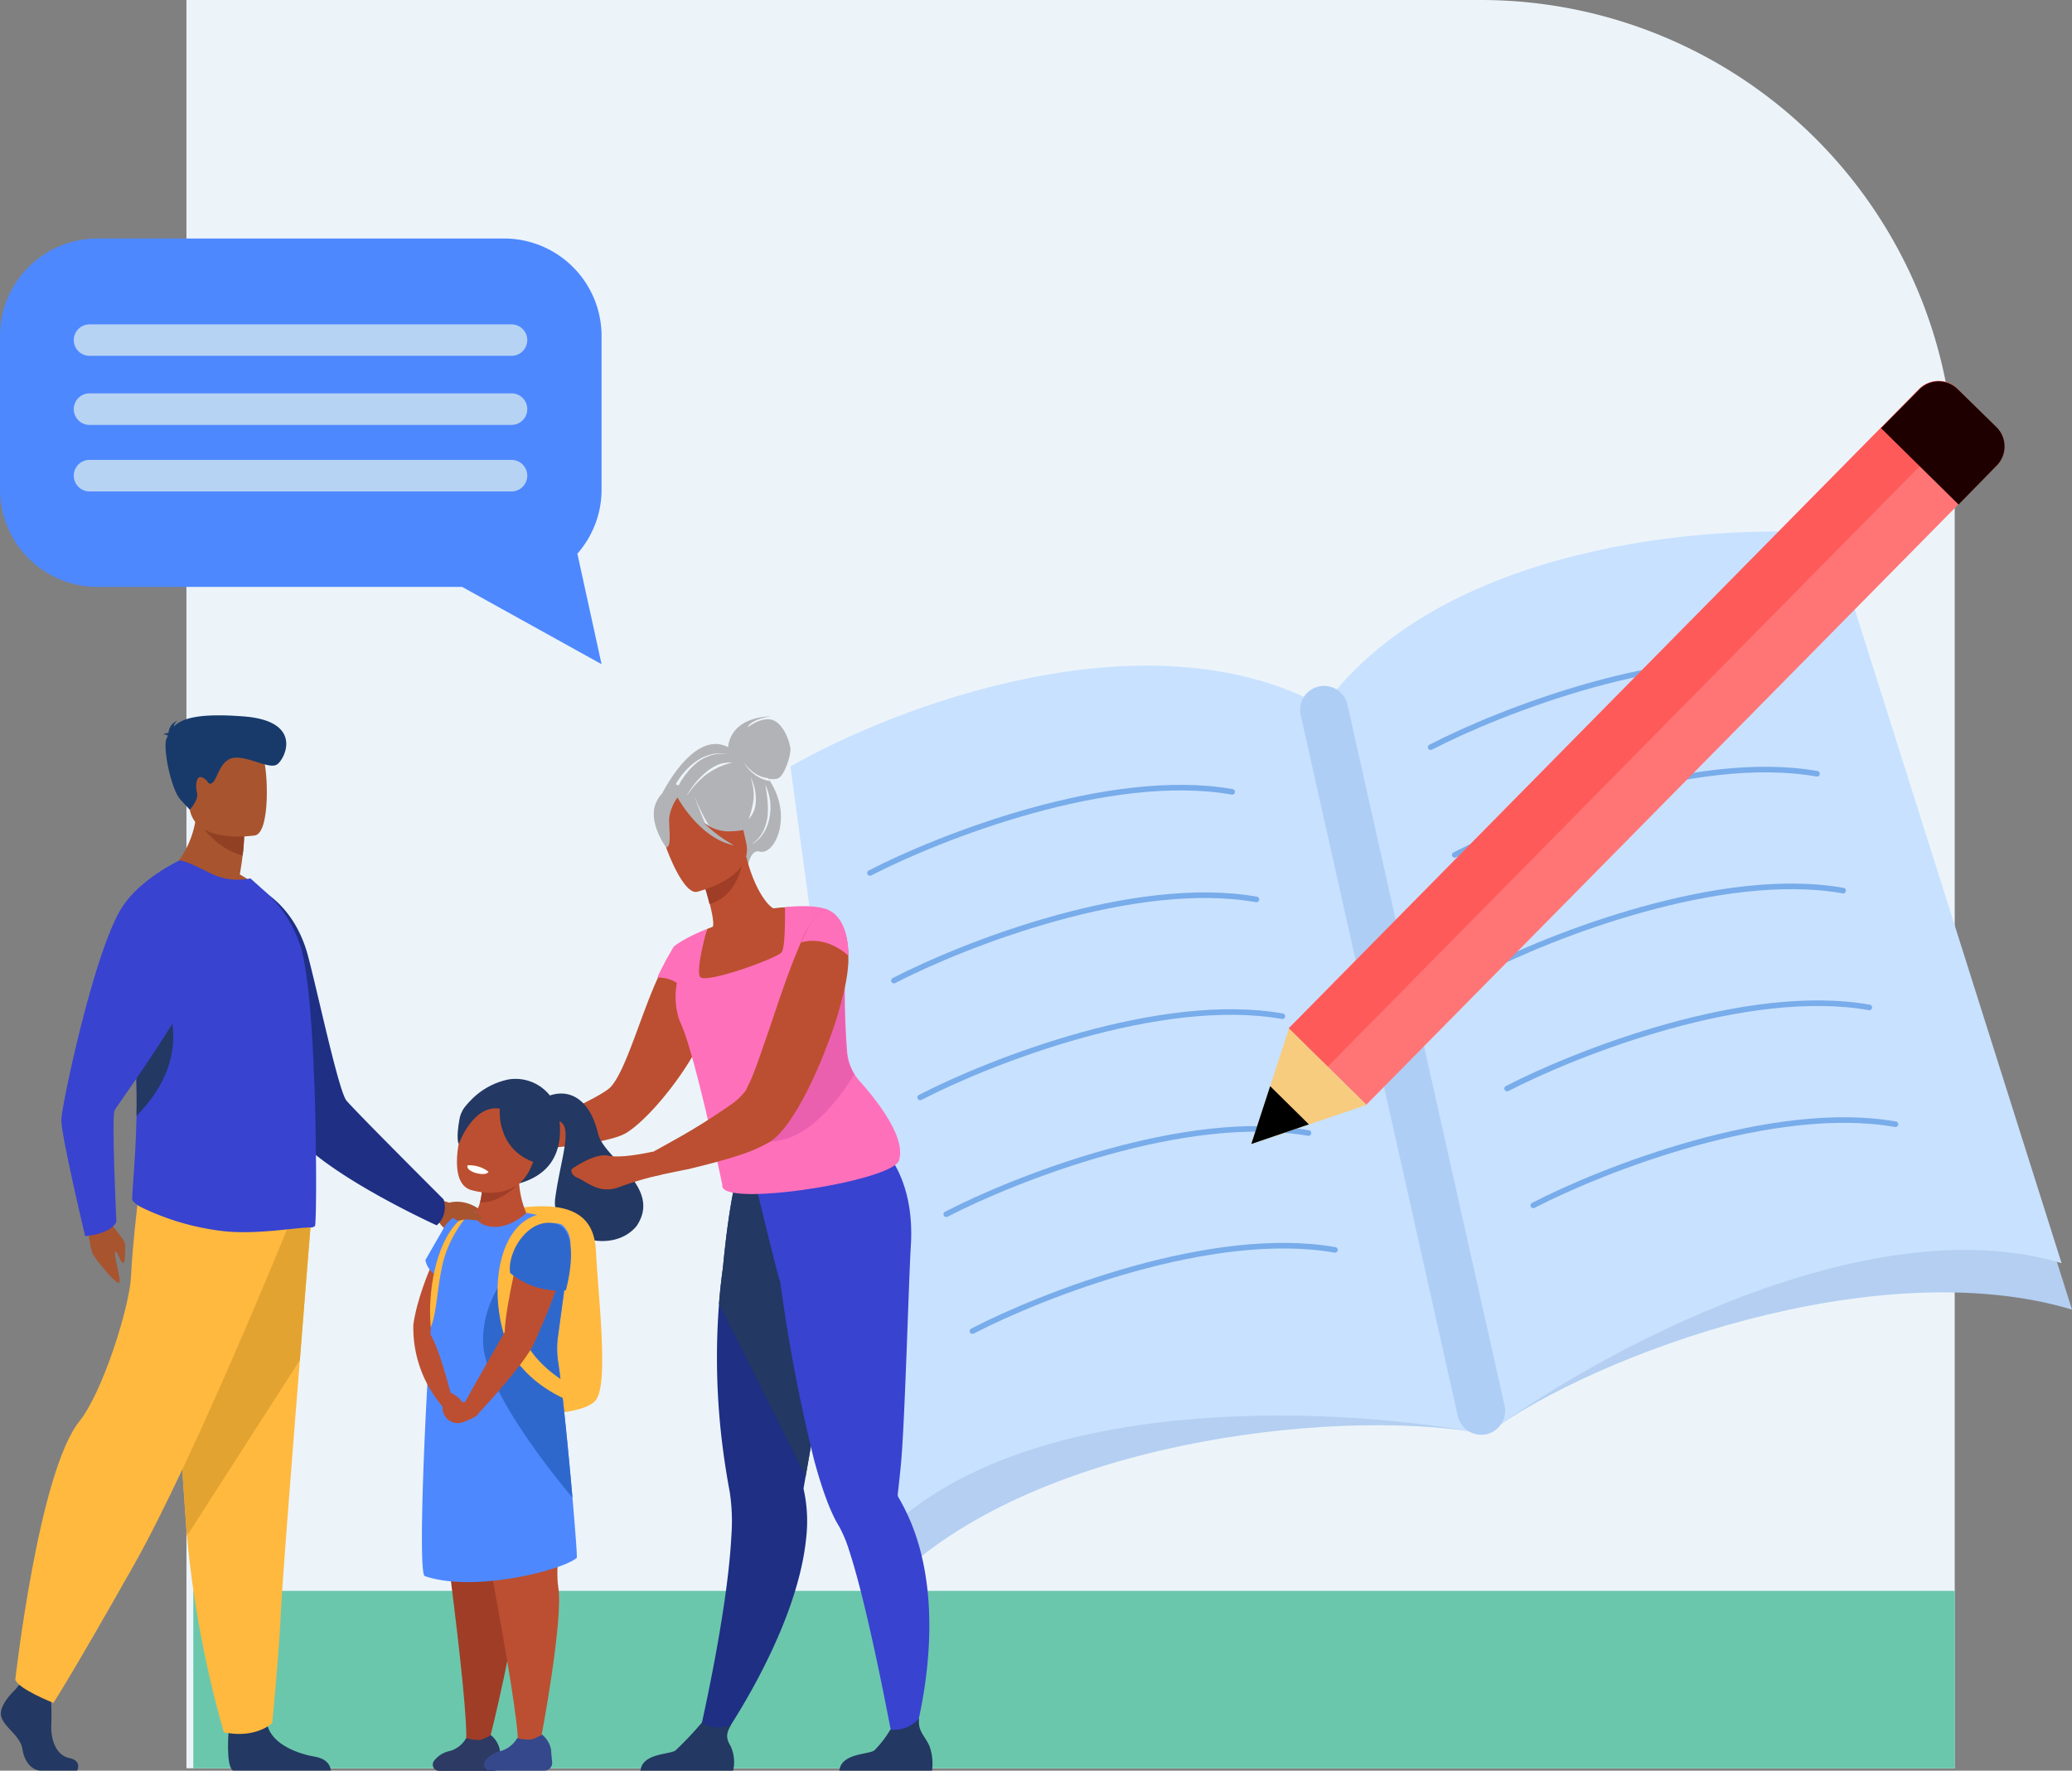 <svg xmlns="http://www.w3.org/2000/svg" viewBox="0 0 371.54 317.53"><rect x="0" y="0" width="371.54" height="317.53" fill="#808080" stroke="none"/><defs><style>.cls-1{fill:#ecf4fa;}.cls-2{fill:#4e88ff;}.cls-3{fill:#b7d3f3;}.cls-4{fill:#6bc7ac;}.cls-5{fill:#b4cff1;}.cls-6{fill:#c8e1ff;}.cls-7{fill:#aecef5;}.cls-8{fill:none;stroke:#78acea;stroke-linecap:round;}.cls-9{fill:#a8542f;}.cls-10{fill:#b2b3b7;}.cls-11{fill:#ffb27d;}.cls-12{fill:#1e2f84;}.cls-13{fill:#233862;}.cls-14{fill:#3843d0;}.cls-15{fill:#bc4f31;}.cls-16{fill:#ffb93e;}.cls-17{fill:#a03d27;}.cls-18{fill:#ff70bb;}.cls-19{fill:#ea60af;}.cls-20{fill:#2c3a64;}.cls-21{fill:#35488b;}.cls-22{fill:#fff;}.cls-23{fill:#2f68cc;}.cls-24{fill:#e3a330;}.cls-25{fill:#914023;}.cls-26{fill:#183a6b;}.cls-27{fill:#ff7575;}.cls-28{fill:#ff5a5a;}.cls-29{fill:#1e0000;}.cls-30{fill:#f7cc7f;}.cls-31{fill:#ebedf2;}</style></defs><g id="Layer_2" data-name="Layer 2"><g id="Layer_2-2" data-name="Layer 2"><path class="cls-1" d="M33.43,0H350.53a0,0,0,0,1,0,0V317.11a0,0,0,0,1,0,0H118.45a85,85,0,0,1-85-85V0A0,0,0,0,1,33.43,0Z" transform="translate(383.96 317.11) rotate(-180)"/><path class="cls-2" d="M17.43,42.77h73a17.49,17.49,0,0,1,17.44,17.44V87.82a17.35,17.35,0,0,1-4.34,11.47l4.34,19.82-25-13.86H17.43A17.48,17.48,0,0,1,0,87.82V60.21A17.49,17.49,0,0,1,17.43,42.77Z"/><path class="cls-3" d="M16.06,63.81H91.72A2.83,2.83,0,0,0,94.55,61h0a2.83,2.83,0,0,0-2.83-2.83H16.06A2.83,2.83,0,0,0,13.23,61h0A2.83,2.83,0,0,0,16.06,63.81Z"/><path class="cls-3" d="M16.06,76.2H91.72a2.83,2.83,0,0,0,2.83-2.83h0a2.83,2.83,0,0,0-2.83-2.83H16.06a2.83,2.83,0,0,0-2.83,2.83h0A2.83,2.83,0,0,0,16.06,76.2Z"/><path class="cls-3" d="M16.06,88.13H91.72a2.83,2.83,0,0,0,2.83-2.83h0a2.83,2.83,0,0,0-2.83-2.83H16.06a2.83,2.83,0,0,0-2.83,2.83h0A2.83,2.83,0,0,0,16.06,88.13Z"/><rect class="cls-4" x="34.66" y="285.29" width="315.87" height="31.82"/><path class="cls-5" d="M239.17,135.08c-31.6-17.28-76.87,0-95.55,10.76L162,281.8c27.09-24.34,80.33-29.34,104.5-24.61Z"/><path class="cls-5" d="M239.17,135.08c21.21-29.11,69.5-32.83,91-31.05l41.37,130.82c-34.89-10.45-85.17,7.75-105,22.34Z"/><path class="cls-6" d="M237.29,126.7c-31.6-17.28-76.86,0-95.55,10.76l18.42,136c27.09-24.34,82.21-21,106.38-16.23Z"/><path class="cls-6" d="M237.29,126.7c21.21-29.11,69.51-32.83,91-31l41.38,130.82c-34.9-10.45-83.3,16.13-103.13,30.72Z"/><path class="cls-7" d="M236.49,123.11h0a4.29,4.29,0,0,1,5.13,3.25l28.17,125.7a4.29,4.29,0,0,1-3.25,5.13h0a4.29,4.29,0,0,1-5.13-3.25l-28.17-125.7A4.29,4.29,0,0,1,236.49,123.11Z"/><path class="cls-8" d="M256.53,134c12.49-6.47,43-18.43,65-14.56"/><path class="cls-8" d="M156,156.55c12.49-6.46,43-18.42,64.95-14.55"/><path class="cls-8" d="M260.86,153.31c12.49-6.46,43-18.43,64.95-14.55"/><path class="cls-8" d="M160.29,175.85c12.49-6.47,43-18.43,65-14.56"/><path class="cls-8" d="M265.55,174.26c12.49-6.46,43-18.43,64.95-14.55"/><path class="cls-8" d="M165,196.8c12.49-6.47,43-18.43,64.95-14.56"/><path class="cls-8" d="M270.25,195.21c12.49-6.46,43-18.43,64.95-14.55"/><path class="cls-8" d="M169.68,217.75c12.49-6.47,43-18.43,64.95-14.56"/><path class="cls-8" d="M274.94,216.16c12.49-6.46,43-18.42,64.95-14.55"/><path class="cls-8" d="M174.38,238.7c12.49-6.47,43-18.43,65-14.56"/><path class="cls-9" d="M78,214.85l2.56.83s4.07-1.35,7.63,3.42a2.6,2.6,0,0,1-.26,3.14c-1.26,1.24-1.51-1.69-3.94-1.11a4.6,4.6,0,0,1-5.17-1.81L77,218.25Z"/><path class="cls-10" d="M130.57,134c0-.45.37-5.29,7.74-5.55,0,0-3.62.44-4.25,2,0,0,2.47-2,4.48-1.33s3.19,4.15,3.2,5.31-1.1,4.9-2.38,5.21a3.8,3.8,0,0,1-1.54,0,19.26,19.26,0,0,1,1,1.77c2.94,6-.09,11.95-2.59,11.3-1.59-.42-2.05,2.3-2.05,2.3l-15.52-12.56S124.35,130.71,130.57,134Z"/><path class="cls-11" d="M92.48,203.25s-3.07-.6-3.77,0-4,4-3.33,5.1,4.14-.92,4.85-1.11,2.7-1,2.7-1Z"/><path class="cls-12" d="M125.17,312l3.3,1.22s14.32-19.86,16.08-37.34a26.41,26.41,0,0,0-.47-8.93l.39-2.21c.11-.66.25-1.46.41-2.37.46-2.67,1.1-6.32,1.84-10.47,1.68-9.57,3.86-21.79,5.56-30.78l-.89-.29-9.61-3.1-2-6.31-7.16-1.88s-1.59,3.13-3,17.9c-.27,1.94-.51,4.08-.69,6.4a126.19,126.19,0,0,0,.68,25.88q.5,3.86,1.26,7.94a35.26,35.26,0,0,1,.27,7.85C130.41,289.79,125.17,312,125.17,312Z"/><path class="cls-13" d="M128.92,233.84l15.55,30.9c.11-.66.25-1.46.41-2.37.46-2.67,1.1-6.32,1.84-10.47,1.68-9.57,3.86-21.79,5.56-30.78l-.89-.29-9.61-3.1-2-6.31-7.16-1.88s-1.59,3.13-3,17.9C129.34,229.38,129.1,231.52,128.92,233.84Z"/><path class="cls-14" d="M135.76,213.5l.36-3.08c6,1.6,22.13-4.48,22.13-4.48s5.84,5.14,5.08,17.44c-.38,6-1.06,31.53-1.77,39.08-.26,2.74-.49,4.69-.58,5.47h0a1.07,1.07,0,0,0,.17.67,36.43,36.43,0,0,1,2.64,5.54c7,18.68-1.08,41.68-1.08,41.68l-2.1-.85s-4.6-25.59-8.34-36.9a22.58,22.58,0,0,0-1.8-4.33c-1.63-2.62-3.14-6.91-4.51-12a295.7,295.7,0,0,1-6.05-31.86C139.71,229.88,135.76,213.5,135.76,213.5Z"/><path class="cls-15" d="M92.48,203.25l.45,3s.2,0,.55,0c1.1-.07,3.77-.22,6.79-.55,4.54-.45,9.93-1.24,12.08-2.57,3.27-2,8.63-8.11,12.12-14.22a3.37,3.37,0,0,0,.25-.45c1.83-3.24,3.1-6.46,3.2-9a12.85,12.85,0,0,0-.43-4.09,10.49,10.49,0,0,0-1.84-3.7,1.74,1.74,0,0,0-.35-.42,8.69,8.69,0,0,0-2.37-2c-.6-.25-1.25.05-1.92.77v0a11.42,11.42,0,0,0-1.73,2.54s0,.05,0,.08l-.4.74a.81.81,0,0,0-.1.18c-.27.57-.54,1.17-.82,1.8-3.07,6.68-5.7,16.51-8.42,19.53-1.17,1.3-7.17,4.15-11.44,6C95,202.25,92.48,203.25,92.48,203.25Z"/><path class="cls-13" d="M97.92,196.72c3.58-1.62,7.69-.26,9.32,6.57,1.08,4.57,11.64,9.63,6.89,16.6-4.55,5.47-15.49,1.89-14.57-5s3.25-12.73.72-13.84A3.66,3.66,0,0,1,97.92,196.72Z"/><path class="cls-16" d="M91.74,216.77c7.51-1.08,14.71-.82,15.11,7.44s2.35,23.8,0,26.86-14.62,2.63-14.62,2.63C84,239.69,91.74,216.77,91.74,216.77Z"/><path class="cls-15" d="M124.24,176.08a19,19,0,0,0,7,1.62c10.36.57,12.71-8.52,13.14-14.55a8.68,8.68,0,0,0-3.56-.44c-.73,0-1.5.11-2.13.19-1.27-.66-3.55-3.88-4.86-9.26l-.45.21-7.48,3.51s.8,2.44,1.38,4.76c.46,1.83.79,3.59.52,4.08l-1,.39h0A51.91,51.91,0,0,0,124.24,176.08Z"/><path class="cls-17" d="M125.85,157.36s.8,2.43,1.38,4.77c4.38-1.22,5.7-5.82,6.1-8.28Z"/><path class="cls-15" d="M124.93,159.94s10.46-2.42,8.85-8.91c-.35-1.43-.61-2.77-.88-4-1-4.28-1.94-6.92-7.2-5.92-6.75,1.27-7.43,4.06-7.42,6.36S122.17,160.4,124.93,159.94Z"/><path class="cls-10" d="M117.7,143.81c1.12-2.36,2.44-2.23,3.27-1.81a7.5,7.5,0,0,1,9.73-.84,12.78,12.78,0,0,0,5.88,6.32s-1.61,1.64-6.26,1.61a7.74,7.74,0,0,1-4.16-1.57,25,25,0,0,0,5.46,4.07c-5.83-1.12-9.74-7.86-10.14-8.58A8.34,8.34,0,0,0,120,146.6c-.11,1.78.51,5.24-.51,5.37C119.45,152,116,147.33,117.7,143.81Z"/><path class="cls-18" d="M117.89,175.31c.37-1.13,2.89-5.52,2.89-5.52h0s1.6-1.46,6-3.2h0c-.07.26-2,7.09-1.27,8.55s13.95-3.31,14.67-4.4c.58-.88.6-5.51.58-7.32,0-.45,0-.72,0-.72s4.95-.67,7.73.45a21.32,21.32,0,0,0-1.5,5c0,.25-.07.5-.1.75a10.36,10.36,0,0,0,0,1.57,3.06,3.06,0,0,0,1,1.89,14.89,14.89,0,0,0,2,1.65l1.64,1.18h0a135.17,135.17,0,0,0,.4,13.63,9.26,9.26,0,0,0,1.33,3.86,8.36,8.36,0,0,0,1,1.32c2.92,3.28,8.1,9.81,7,13.87-.09,3.84-32.42,8.87-31.73,4.66,0,0-4.86-23.41-7.48-29.07-.09-.2-.18-.41-.26-.61a13.17,13.17,0,0,1-.41-6.58A6,6,0,0,0,117.89,175.31Z"/><path class="cls-19" d="M138.1,204.69c6.38-.06,11.78-6.68,15.08-12a9.26,9.26,0,0,1-1.33-3.86,135.17,135.17,0,0,1-.4-13.63h0L149.81,174a14.89,14.89,0,0,1-2-1.65C142.6,181.21,129.45,204.79,138.1,204.69Z"/><path class="cls-15" d="M114,208.16l.88,3.2,2.84-.53.83-.17c1.39-.28,3.06-.65,4.89-1h0c3.12-.75,6.61-1.65,9.56-2.64a26.84,26.84,0,0,0,5.09-2.27l.35-.25c2.92-2.12,6.39-8.36,9.08-15,.37-.92.72-1.85,1.07-2.75a67.77,67.77,0,0,0,2.85-9.48,27.09,27.09,0,0,0,.67-4.51,11.19,11.19,0,0,0,0-1.28c-.05-7.23-3.65-8.23-3.65-8.23l-.25-.08c-.62-.1-1.27.33-1.94,1.15a22.45,22.45,0,0,0-2.67,4.72c-1.42,3.22-2.92,7.38-4.32,11.53-.77,2.27-1.52,4.54-2.27,6.63-.42,1.28-.85,2.47-1.25,3.57a34.75,34.75,0,0,1-2.09,4.87,12.16,12.16,0,0,1-3.07,2.77,115,115,0,0,1-9.88,6.14c-1.4.79-2.72,1.52-3.82,2.12C115.17,207.54,114,208.16,114,208.16Z"/><path class="cls-18" d="M143.65,169c4.8-1.33,8.51,2.42,8.51,2.42-.06-7.22-3.66-8.21-3.66-8.21C147.05,162.56,145.38,165.07,143.65,169Z"/><path class="cls-13" d="M150.51,317.53h16.61a9.22,9.22,0,0,0-.47-4.45c-.84-1.84-2.14-2.68-1.83-4.91a6,6,0,0,1-5.17,2,18.55,18.55,0,0,1-2.88,3.74C155.68,314.67,150.84,314.39,150.51,317.53Z"/><path class="cls-13" d="M114.85,317.53h16.61a6.9,6.9,0,0,0-.47-4.45c-1-1.6-.6-2.5.12-3.82a6.46,6.46,0,0,1-2.8.52,5.81,5.81,0,0,1-2.47-.86,59.52,59.52,0,0,1-4.73,5C120,314.67,115.18,314.39,114.85,317.53Z"/><path class="cls-17" d="M77.63,259.2s6.69,47.46,5.92,53.32l4.22-.51s5.29-20.72,4.65-26.52,5.24-29.69-.18-31.79S77.63,259.2,77.63,259.2Z"/><path class="cls-15" d="M83.72,259.26s9.54,47.5,9.13,53.4l4.18-1s4.06-21.36,3.07-27.11,3.4-30-2.14-31.72S83.72,259.26,83.72,259.26Z"/><path class="cls-20" d="M83.6,311.69A4.93,4.93,0,0,1,80.69,314a4.73,4.73,0,0,0-2.87,1.79,1.12,1.12,0,0,0,.91,1.78l9.71,0a1.41,1.41,0,0,0,1.39-1.55c-.08-.72-.16-1.56-.2-2.2a4.62,4.62,0,0,0-1.6-2.66,9.88,9.88,0,0,1-1.85.85A6.83,6.83,0,0,1,83.6,311.69Z"/><path class="cls-21" d="M92.74,311.69A5,5,0,0,1,89.82,314,4.79,4.79,0,0,0,87,315.75a1.12,1.12,0,0,0,.91,1.78l9.72,0A1.4,1.4,0,0,0,99,315.93c-.07-.72-.15-1.56-.19-2.2a4.62,4.62,0,0,0-1.6-2.66,9.88,9.88,0,0,1-1.85.85A6.8,6.8,0,0,1,92.74,311.69Z"/><path class="cls-15" d="M81.75,218.08s-6.35,10.7-7.63,19.43c0,0,3.09,4.17,4.34,1.24S88.73,220.16,81.75,218.08Z"/><path class="cls-13" d="M83,199.08a13,13,0,0,1,8.22-5.51,7.86,7.86,0,0,1,9,6.63c.66,4.33,0,10-7.08,12Z"/><path class="cls-15" d="M84.26,218.39l8,4.75,2.11-5.62a16.23,16.23,0,0,1-1.28-5.35,21.9,21.9,0,0,1,.12-4.73l-6.95,3a12.92,12.92,0,0,1,.17,1.56,11.42,11.42,0,0,1-.35,3.6A5,5,0,0,1,84.26,218.39Z"/><path class="cls-2" d="M102.65,268.55c-.75-8.55-1.86-19.79-2.56-24.41a15.69,15.69,0,0,1,0-4.59l1.65-12.14.51-3.82a4.49,4.49,0,0,0-2.72-4.75,24.93,24.93,0,0,0-5.12-1.32c-1.34,1.2-3.94,2.94-6.69,2.4-2.07-.4-2.48-1.43-2.37-2.62-.52.06-1,0-1.45.08A6.07,6.07,0,0,0,79.68,220h0l0,.06a5.9,5.9,0,0,0-.4.69l-3,5.2A4,4,0,0,0,78,228.55c-1.5,16.45-3.23,53.61-1.83,54.09,9,3.08,25.08-1.21,27.25-3.28C103.52,279.25,103.17,274.57,102.65,268.55Z"/><path class="cls-16" d="M82.89,218.38c-4.68,3.76-6.26,13.21-5.64,19.65,1.17-2.93,1.1-7.26,2.24-11.86a21.23,21.23,0,0,1,4.19-8C83.56,218.21,82.89,218.38,82.89,218.38Z"/><path class="cls-17" d="M86.08,215.62c3.84.14,7-3.45,7-3.45L86.43,212A11.42,11.42,0,0,1,86.08,215.62Z"/><path class="cls-15" d="M84.36,213.37s7.51,2.5,10.54-3.41c3.26-6.38.44-11.36-2.13-11.84-5.14-1-8.27.81-9.31,2.84S80.21,212,84.36,213.37Z"/><path class="cls-22" d="M87.61,210.14s-.37.76-2.36.19c0,0-1.67-.47-1.42-1.35A5.59,5.59,0,0,1,87.61,210.14Z"/><path class="cls-23" d="M102.65,268.55c-.24-.27-15.45-18-16-27.46s7.63-16.47,7.63-16.47a8.68,8.68,0,0,1,7.42,2.79l-1.65,12.14a15.69,15.69,0,0,0,0,4.59C100.79,248.76,101.9,260,102.65,268.55Z"/><path class="cls-16" d="M96.67,217.78c-7.25,1.67-9.21,13.66-5.87,22.84,2.47,6.82,10.1,10.06,10.1,10.06.83-.93.19-3,.19-3-11.19-7.13-9.31-17.22-6.72-22.3s3.11-7,6.93-5.61C100.83,217.61,96.67,217.78,96.67,217.78Z"/><path class="cls-13" d="M89.62,198.82s-.71,7.05,6,9.55c2.66,1,4-9.78-1.51-11.93s-11,.41-11.7,4.16-.15,4.55-.15,4.55S84.84,198,89.62,198.82Z"/><path class="cls-15" d="M93.68,221.88s-3.06,12.13-3.18,17c0,0-6.73,11.75-7.13,12.59s2.43,2,2.43,2,8.45-9,10.07-12.79,7.41-16.09,5.09-19.77S93.68,221.88,93.68,221.88Z"/><path class="cls-15" d="M74.12,237.51a21.67,21.67,0,0,0,5.28,14.77s1.6-1.93,1.4-2.53-2.5-9.81-4.18-11.12S74.12,237.51,74.12,237.51Z"/><path class="cls-15" d="M83.37,251.43s-3.76,0-4,.85A2.72,2.72,0,0,0,83.12,255c2.75-1,2.68-1.56,2.68-1.56Z"/><path class="cls-15" d="M80.8,249.75s3,1.4,2,2.89a2,2,0,0,1-3.4-.36C79.08,251.33,80.8,249.75,80.8,249.75Z"/><path class="cls-23" d="M91.47,228.28a13.75,13.75,0,0,0,10,3.1s3-10.63-1.81-11.93S90.91,224.44,91.47,228.28Z"/><path class="cls-12" d="M44.51,158.49s9.11,14.24,6.23,40.25c-.9,8.12,27.57,21,27.57,21a4.33,4.33,0,0,0,1.22-4.67s-15.8-15.77-17.41-17.71c-1.42-1.72-5.28-20-6.94-26.12C52.32,160.78,44.51,158.49,44.51,158.49Z"/><path class="cls-13" d="M2.74,303s-3.12,2.84-2.51,4.86,3.42,3.37,3.8,5.84,1.9,3.82,3.27,3.82h6.52s1-1.74-1.42-2.26-3.35-3.43-3.2-6.12A47.72,47.72,0,0,0,9,302.86l-5.17-1.2Z"/><path class="cls-13" d="M41,310.37s-.56,6.47.81,7.14l17.51,0s0-2-2.81-2.47-7.75-2.1-8.59-5.77S41,310.37,41,310.37Z"/><path class="cls-16" d="M55.77,218.91s-.93,11.35-2,25c-1.48,18.53-3.25,41.29-3.43,45.61C50,297,48.81,309,48.81,309s-2.89,2.85-8.67,1.65a193.28,193.28,0,0,1-6.62-35.19c0-.3,0-.6-.07-.89-1.37-18.42-3.49-57.2-3.49-57.2Z"/><path class="cls-24" d="M55.77,218.91s-.93,11.35-2,25L33.52,275.43c0-.3,0-.6-.07-.89-1.37-18.42-3.49-57.2-3.49-57.2Z"/><path class="cls-16" d="M51.55,220.26S34.9,261.36,24,280.67,9.58,305.38,9.58,305.38s-6.27-2.47-6.84-4.16c0,0,4.18-37.28,11.52-46.37,4.14-5.14,9-20.56,9.23-25.95S25,212.85,25,212.85Z"/><path class="cls-9" d="M29.64,156.92s11.27,5.43,17.76,3.42A15.34,15.34,0,0,0,43,156.82c.22-1.3.4-2.44.5-3.39a32,32,0,0,0,.27-3.47l-4.35-3.42-4.12-3.27C35.64,152.47,29.64,156.92,29.64,156.92Z"/><path class="cls-14" d="M56.48,219.85a1,1,0,0,1-.68.27c-2.44-.05-9.56,1.3-15.58.68a45.82,45.82,0,0,1-14.42-4.08c-.65-.29-2.12-1.08-2.1-1.77s.1-1.89.2-3.32c.2-2.81.49-6.8.58-11.53.07-3.51,0-7.42-.23-11.57,0-.27,0-.56,0-.84-.07-1.52-.11-3.05-.11-4.54a79.56,79.56,0,0,1,1-13.53c1.22-7.13,3.5-12.76,6.89-15.24.45-.35,3.28,1,5.87,2.3a10.82,10.82,0,0,0,7,.84l2.24,2a22.22,22.22,0,0,1,7,11.07c1.1,4.38,1.75,12.3,2.1,20.52.17,3.74.3,7.47.35,11v.12c0,.37,0,.74,0,1.11C56.78,212.47,56.65,219.72,56.48,219.85Z"/><path class="cls-25" d="M35.24,146.78s2.84,5.19,8.27,6.65a32,32,0,0,0,.27-3.47l-4.35-3.42Z"/><path class="cls-9" d="M45.76,149.81S35,151.57,34,145s-3.08-10.83,3.74-12.23,8.54.92,9.42,3S48.53,149.18,45.76,149.81Z"/><path class="cls-26" d="M30.1,131.94c-.1-.12-.32-.21-.82-.23a2.08,2.08,0,0,1,.93-.27,2.54,2.54,0,0,1,1.68-2.23,1.51,1.51,0,0,0-.73,1.09c1.38-1.43,4.36-2.47,12.6-1.82,10.85.86,7.27,7.81,5.87,8.64s-4.94-1.44-7.56-1.24-3.12,4-4,4.51-.54-.39-1.74-.94-1.31,1.45-1,2.75-1.3,3-1.3,3l-1.67-1.8c-1.67-1.8-3.24-9.41-2.48-11C30,132.23,30,132.08,30.1,131.94Z"/><path class="cls-9" d="M81.68,216.19a2.06,2.06,0,0,1,2.2.27c.82.88,2.74,1.49,2.57,1.95-.34,1-2.11-.12-4,.46C81.82,219.08,79.79,217.82,81.68,216.19Z"/><path class="cls-13" d="M24.48,200.1c.07-3.51,0-7.42-.23-11.57,0-.27,0-.56,0-.84,1-5.06,2.57-9.55,4.85-9.7C29.06,178,35.83,188.64,24.48,200.1Z"/><path class="cls-9" d="M15.52,218.46s.56,5.5,1.18,6.53,3.26,4.36,4.38,5-.68-4.37-.45-5.35.92,1.79,1.42,1.85.36-2.42.38-3.32S20,220,19.17,218.11,15.52,218.46,15.52,218.46Z"/><path class="cls-14" d="M32.05,154.36s-6.8,3.22-10.06,8.17c-5.06,7.68-10.92,35.67-11,38.26s4.28,20.89,4.28,20.89,4.45-.3,5.6-2.54c0,0-.89-18.8-.33-20S39.06,173.91,37,168.79,32.05,154.36,32.05,154.36Z"/><path class="cls-15" d="M103.66,211.26c1.6.67,3.85,3,7.44,1.6a57,57,0,0,1,6.61-2l.83-.17-1.43-4.14-.17,0c-.92.2-5.62,1.19-7.81.7-2.47-.58-6.61,2.39-6.61,2.39S102.07,210.61,103.66,211.26Z"/><path class="cls-27" d="M358,76.59a4.87,4.87,0,0,1,.05,6.89L245,198.11l-13.9-13.7,113-114.62a4.88,4.88,0,0,1,6.9-.05Z"/><path class="cls-28" d="M351.05,69.74a4.88,4.88,0,0,1,.05,6.9l-113,114.62-7-6.85,113-114.62A4.88,4.88,0,0,1,351.05,69.74Z"/><path class="cls-29" d="M358,76.59a4.87,4.87,0,0,1,.05,6.89l-6.85,7-13.9-13.7,6.85-6.94a4.88,4.88,0,0,1,6.9-.05Z"/><path class="cls-30" d="M224.38,205.15l20.65-7-13.9-13.7Z"/><path d="M224.38,205.15l10.32-3.52-6.94-6.85Z"/><path class="cls-31" d="M124.5,142.72s.85,2.49,1.92,4.89l.74.47A34.12,34.12,0,0,1,124.5,142.72Z"/><path class="cls-1" d="M137.72,139.53s-2.29,0-4.29-2.76a6.71,6.71,0,0,0,4.63,3.32Z"/><path class="cls-1" d="M121.18,140.62a13,13,0,0,1,1.71-2.37,11.69,11.69,0,0,1,2.2-1.9,8,8,0,0,1,2.67-1.12,7.69,7.69,0,0,1,2.87,0,7.53,7.53,0,0,0-2.84.14,8,8,0,0,0-2.56,1.2,11.47,11.47,0,0,0-2,1.95,12.33,12.33,0,0,0-1.55,2.34Z"/><path class="cls-1" d="M135,151.24a5.82,5.82,0,0,0,1.83-2.14,8,8,0,0,0,.8-2.7,14.78,14.78,0,0,0,0-2.82l-.16-1.41c-.08-.47-.16-.94-.21-1.43h0c.19.44.35.9.5,1.36s.22.95.32,1.44a9.6,9.6,0,0,1-.07,2.93,7.73,7.73,0,0,1-1,2.76,5.89,5.89,0,0,1-2,2.07Z"/><path class="cls-1" d="M123.2,142.57a15,15,0,0,1,3.29-4,9,9,0,0,1,2.23-1.42,6,6,0,0,1,2.61-.39v0a12,12,0,0,0-2.41.8,14.91,14.91,0,0,0-2.18,1.27,16.14,16.14,0,0,0-3.49,3.74Z"/><path class="cls-1" d="M134.71,139.53a12.66,12.66,0,0,1,.6,1.8,8.83,8.83,0,0,1,.22,1.92,5.55,5.55,0,0,1-.26,1.94,5,5,0,0,1-1,1.68l0,0c.17-.63.41-1.19.52-1.8a12.29,12.29,0,0,0,.34-1.81,9,9,0,0,0-.06-1.87,14,14,0,0,0-.41-1.85Z"/></g></g></svg>